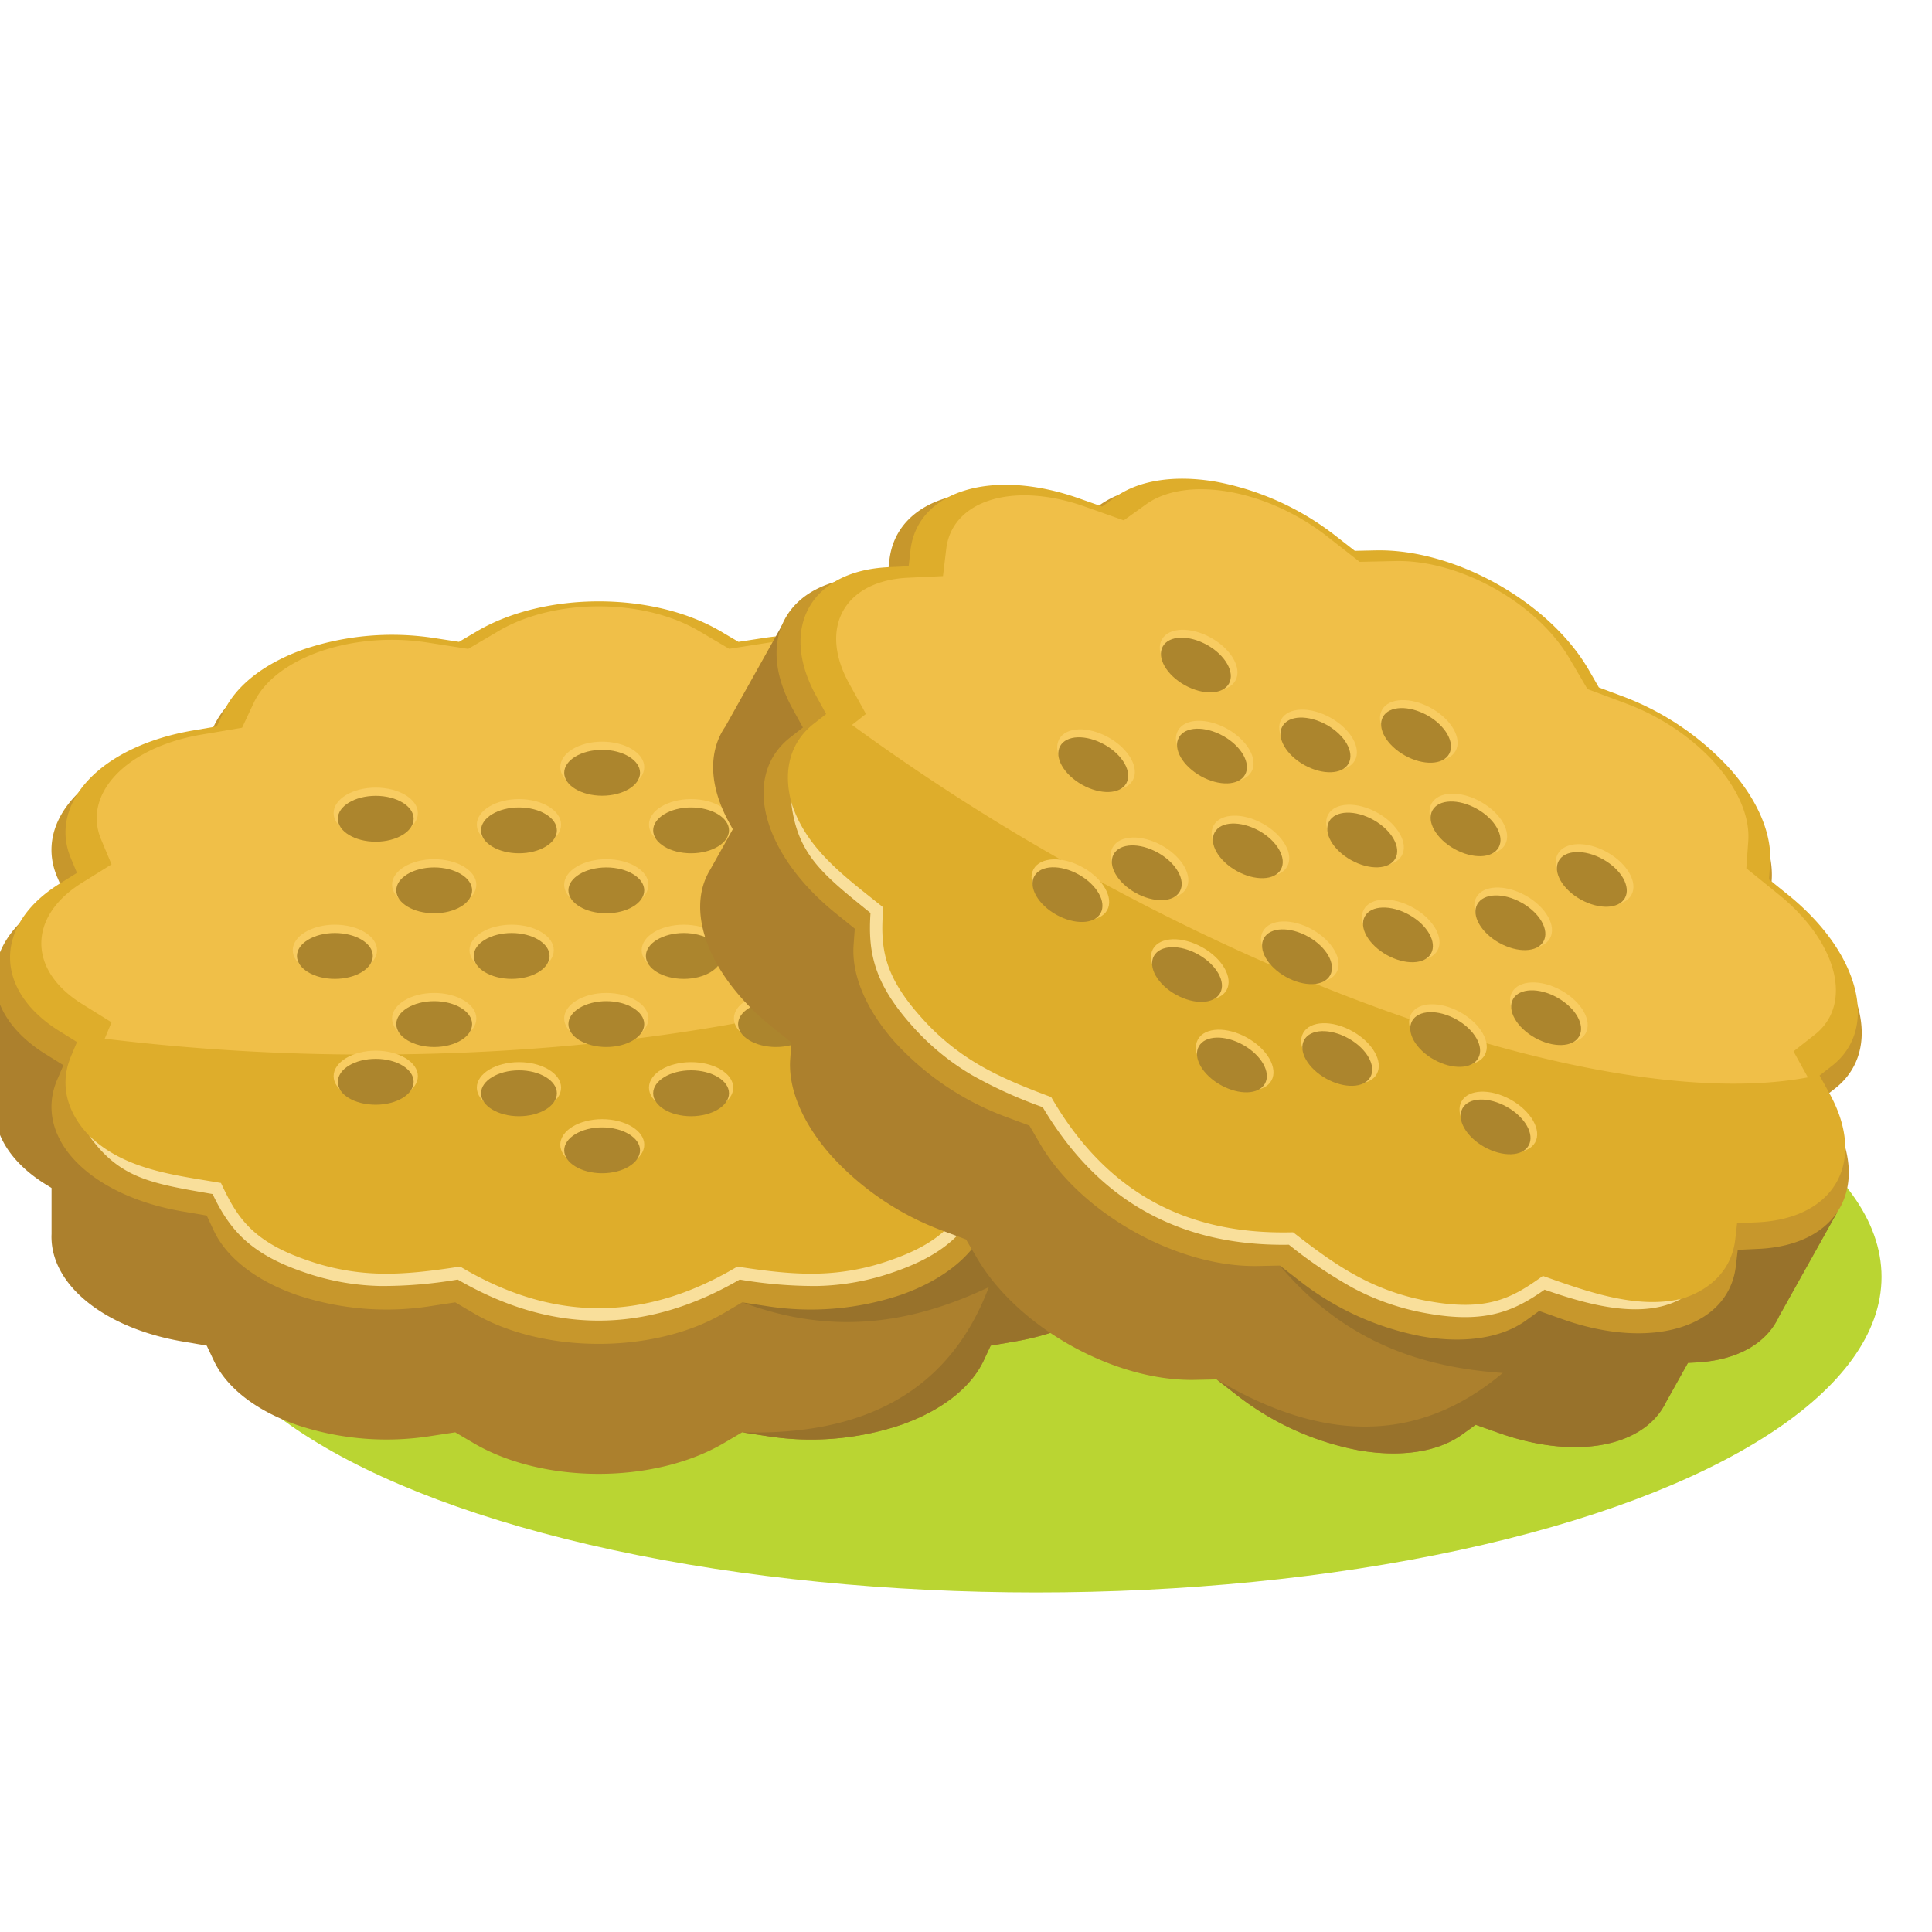 <svg id="publicdomainvectors.org" xmlns="http://www.w3.org/2000/svg" viewBox="0 0 600 600"><defs><style>.cls-1{fill:#bad532;}.cls-2{fill:#ac802d;}.cls-2,.cls-3,.cls-4,.cls-5,.cls-6,.cls-7,.cls-8,.cls-9{fill-rule:evenodd;}.cls-3{fill:#98722b;}.cls-4{fill:#c7972c;}.cls-5{fill:#dead2b;}.cls-6{fill:#f0bf48;}.cls-7{fill:#f8cc61;}.cls-8{fill:#ac852d;}.cls-9{fill:#f9df9b;}</style></defs><title>cookies-01</title><ellipse class="cls-1" cx="321.84" cy="396.55" rx="262.49" ry="98"/><path class="cls-2" d="M230.49,243.66l7.73-1.18A88,88,0,0,1,279.73,246c12.59,4.4,21.8,11.54,25.76,20l2.17,4.65,7.67,1.31c14,2.4,25.8,8,33.07,15.58,5.38,5.64,7.91,12,7.42,18.42h17.64v36.66h0c.73,9-4.49,18.2-15.68,25.16l-1.94,1.2V383c.36,6.25-2.18,12.48-7.44,18-7.27,7.62-19.07,13.18-33.06,15.58l-7.68,1.32-2.17,4.64c-4,8.46-13.17,15.6-25.76,20A88,88,0,0,1,238.22,446l-7.73-1.18-5.72,3.36c-21.61,12.71-56.07,12.71-77.68,0l-5.71-3.36L133.64,446a88,88,0,0,1-41.51-3.49c-12.59-4.4-21.79-11.54-25.75-20L64.2,417.9l-7.67-1.32c-14-2.4-25.8-8-33.06-15.58-4.7-4.92-7.22-10.4-7.46-16h0a17.42,17.42,0,0,1,0-1.77V368.94l-1.92-1.19C2.74,360.69-2.47,351.36-1.56,342.22V305.93H16.05c-.5-6.4,2-12.78,7.42-18.42,7.26-7.61,19.07-13.18,33.06-15.58l7.67-1.31L66.38,266c4-8.46,13.16-15.6,25.75-20a88,88,0,0,1,41.51-3.49l7.74,1.18,5.72-3.36c21.6-12.71,56.06-12.71,77.67,0Z"/><path class="cls-3" d="M347.21,286.33c.41.39.81.78,1.19,1.18,5.38,5.64,7.91,12,7.42,18.42h17.64v36.66h0c.73,9-4.49,18.2-15.68,25.16l-1.94,1.2V383c.36,6.25-2.18,12.48-7.44,18-7.27,7.62-19.07,13.18-33.06,15.58l-7.68,1.32-2.17,4.64c-4,8.46-13.17,15.6-25.76,20A88,88,0,0,1,238.22,446l-7.73-1.18c38.14,1.09,64.47-12.91,76.59-45.08-23,10.89-47.76,15.49-76.59,4.68q12-37.86,24-75.72Z"/><path class="cls-4" d="M230.49,203.26l7.73-1.18a88,88,0,0,1,41.51,3.49c12.59,4.39,21.8,11.54,25.76,20l2.17,4.64,7.67,1.32c14,2.39,25.8,8,33.07,15.58s9.34,16.58,5.77,25.11l-1.95,4.68,5.56,3.46c21,13.07,21,33.91,0,47l-5.56,3.46,1.95,4.67c3.57,8.53,1.5,17.5-5.77,25.12s-19.07,13.18-33.06,15.58l-7.68,1.31-2.17,4.65c-4,8.46-13.17,15.6-25.76,20a88.16,88.16,0,0,1-41.51,3.49l-7.73-1.18-5.72,3.36c-21.61,12.71-56.07,12.71-77.68,0l-5.71-3.36-7.74,1.18a88.17,88.17,0,0,1-41.51-3.49c-12.59-4.4-21.79-11.54-25.75-20l-2.18-4.65-7.67-1.31c-14-2.4-25.8-8-33.06-15.58S14.13,344,17.69,335.48l2-4.67-5.56-3.46c-21-13.08-21-33.92,0-47l5.56-3.46-2-4.68c-3.56-8.53-1.49-17.5,5.78-25.11s19.07-13.19,33.06-15.58l7.67-1.32,2.18-4.64c4-8.46,13.16-15.61,25.75-20a88,88,0,0,1,41.51-3.49l7.74,1.18,5.72-3.36c21.6-12.71,56.06-12.71,77.67,0Z"/><path class="cls-5" d="M229.35,199.33l7.53-1.16a85.82,85.82,0,0,1,40.45,3.41c12.27,4.28,21.24,11.24,25.1,19.49l2.11,4.52,7.48,1.28c13.63,2.34,25.14,7.76,32.22,15.19s9.1,16.15,5.63,24.46L348,271.08l5.42,3.37c20.46,12.74,20.46,33.05,0,45.79L348,323.61l1.91,4.56c3.47,8.31,1.45,17.05-5.63,24.47S325.65,365.48,312,367.82l-7.48,1.28-2.11,4.52c-3.86,8.25-12.83,15.21-25.1,19.49a85.82,85.82,0,0,1-40.45,3.41l-7.53-1.16-5.58,3.28c-21.05,12.38-54.62,12.38-75.68,0l-5.57-3.28L135,396.52a85.83,85.83,0,0,1-40.45-3.41c-12.26-4.28-21.23-11.24-25.09-19.49l-2.12-4.52-7.48-1.28c-13.63-2.34-25.13-7.76-32.22-15.18S18.53,336.48,22,328.17l1.9-4.56-5.41-3.37C-2,307.5-2,287.19,18.49,274.45l5.41-3.37L22,266.52c-3.47-8.31-1.46-17,5.62-24.47s18.59-12.84,32.22-15.18l7.48-1.28,2.12-4.52c3.86-8.25,12.83-15.21,25.1-19.49A85.77,85.77,0,0,1,135,198.17l7.54,1.16,5.57-3.28c21.06-12.38,54.63-12.38,75.68,0Z"/><path class="cls-6" d="M217,195.92l9.46,5.57,12.79-2c23.38-3.57,47.25,4.77,53.83,18.8l3.59,7.68,12.7,2.18c23.2,4,37,18.41,31.07,32.56l-3.23,7.73,7.82,4.88c-38,31.85-126.77,54.18-230.2,54.18a673.13,673.13,0,0,1-82.31-4.93l2.12-5.08-9.2-5.73c-16.81-10.45-16.81-27.13,0-37.59l9.2-5.73-3.24-7.73c-5.91-14.15,7.88-28.59,31.08-32.56L75.18,226l3.6-7.68c6.57-14,30.45-22.37,53.82-18.8l12.8,2,9.46-5.57C172.15,185.76,199.72,185.76,217,195.92Z"/><path class="cls-7" d="M212.35,303c7.21,0,13.09-3.55,13.09-7.91s-5.88-7.92-13.09-7.92-13.08,3.56-13.08,7.92S205.15,303,212.35,303Z"/><path class="cls-8" d="M212.35,304c6.49,0,11.78-3.2,11.78-7.12s-5.29-7.12-11.78-7.12-11.77,3.2-11.77,7.12S205.87,304,212.35,304Z"/><path class="cls-7" d="M158.9,303c7.2,0,13.08-3.55,13.08-7.91s-5.88-7.92-13.08-7.92-13.09,3.56-13.09,7.92S151.69,303,158.9,303Z"/><path class="cls-8" d="M158.9,304c6.48,0,11.77-3.2,11.77-7.12s-5.29-7.12-11.77-7.12-11.78,3.2-11.78,7.12S152.41,304,158.9,304Z"/><path class="cls-7" d="M265.06,303c7.21,0,13.08-3.55,13.08-7.91s-5.87-7.92-13.08-7.92S252,290.72,252,295.08,257.85,303,265.06,303Z"/><path class="cls-8" d="M265.06,304c6.48,0,11.77-3.2,11.77-7.12s-5.29-7.12-11.77-7.12-11.78,3.2-11.78,7.12S258.57,304,265.06,304Z"/><path class="cls-7" d="M104,303c7.21,0,13.09-3.55,13.09-7.91s-5.88-7.92-13.09-7.92-13.08,3.56-13.08,7.92S96.75,303,104,303Z"/><path class="cls-8" d="M104,304c6.49,0,11.78-3.2,11.78-7.12s-5.29-7.12-11.78-7.12-11.77,3.2-11.77,7.12S97.48,304,104,304Z"/><path class="cls-7" d="M188.3,282.67c7.2,0,13.08-3.55,13.08-7.91s-5.88-7.92-13.08-7.92-13.09,3.56-13.09,7.92S181.09,282.67,188.3,282.67Z"/><path class="cls-8" d="M188.3,283.63c6.48,0,11.77-3.2,11.77-7.12s-5.29-7.12-11.77-7.12-11.78,3.2-11.78,7.12S181.81,283.63,188.3,283.63Z"/><path class="cls-7" d="M134.84,282.67c7.21,0,13.09-3.55,13.09-7.91s-5.88-7.92-13.09-7.92-13.08,3.56-13.08,7.92S127.64,282.67,134.84,282.67Z"/><path class="cls-8" d="M134.84,283.63c6.49,0,11.78-3.2,11.78-7.12s-5.29-7.12-11.78-7.12-11.77,3.2-11.77,7.12S128.36,283.63,134.84,283.63Z"/><path class="cls-7" d="M241,282.67c7.21,0,13.09-3.55,13.09-7.91s-5.88-7.92-13.09-7.92-13.08,3.56-13.08,7.92S233.8,282.67,241,282.67Z"/><path class="cls-8" d="M241,283.63c6.48,0,11.77-3.2,11.77-7.12s-5.29-7.12-11.77-7.12-11.78,3.2-11.78,7.12S234.52,283.63,241,283.63Z"/><path class="cls-7" d="M214.62,264c7.21,0,13.09-3.55,13.09-7.91s-5.88-7.92-13.09-7.92-13.08,3.56-13.08,7.92S207.42,264,214.62,264Z"/><path class="cls-8" d="M214.62,265c6.49,0,11.78-3.2,11.78-7.12s-5.29-7.12-11.78-7.12-11.77,3.2-11.77,7.12S208.14,265,214.62,265Z"/><path class="cls-7" d="M161.17,264c7.2,0,13.08-3.55,13.08-7.91s-5.88-7.92-13.08-7.92-13.09,3.56-13.09,7.92S154,264,161.17,264Z"/><path class="cls-8" d="M161.17,265c6.48,0,11.77-3.2,11.77-7.12s-5.29-7.12-11.77-7.12-11.78,3.2-11.78,7.12S154.68,265,161.17,265Z"/><path class="cls-7" d="M256.52,258.58c7.2,0,13.08-3.56,13.08-7.92s-5.88-7.91-13.08-7.91-13.09,3.55-13.09,7.91S249.31,258.58,256.52,258.58Z"/><path class="cls-8" d="M256.52,259.54c6.48,0,11.77-3.2,11.77-7.12s-5.29-7.13-11.77-7.13-11.78,3.2-11.78,7.13S250,259.54,256.52,259.54Z"/><path class="cls-7" d="M116.69,260.43c7.21,0,13.08-3.55,13.08-7.91s-5.87-7.92-13.08-7.92-13.08,3.56-13.08,7.92S109.48,260.43,116.69,260.43Z"/><path class="cls-8" d="M116.69,261.4c6.49,0,11.77-3.21,11.77-7.13s-5.28-7.12-11.77-7.12-11.77,3.2-11.77,7.12S110.21,261.4,116.69,261.4Z"/><path class="cls-7" d="M187,246.16c7.2,0,13.08-3.56,13.08-7.92s-5.88-7.91-13.08-7.91S174,233.88,174,238.24,179.83,246.16,187,246.16Z"/><path class="cls-8" d="M187,247.12c6.48,0,11.77-3.2,11.77-7.12s-5.29-7.13-11.77-7.13-11.78,3.2-11.78,7.13S180.55,247.12,187,247.12Z"/><path class="cls-7" d="M188.3,324.2c7.2,0,13.08-3.55,13.08-7.91s-5.88-7.92-13.08-7.92-13.09,3.56-13.09,7.92S181.09,324.2,188.3,324.2Z"/><path class="cls-8" d="M188.3,325.16c6.48,0,11.77-3.2,11.77-7.12s-5.29-7.12-11.77-7.12-11.78,3.2-11.78,7.12S181.81,325.16,188.3,325.16Z"/><path class="cls-7" d="M134.84,324.2c7.21,0,13.09-3.55,13.09-7.91s-5.88-7.92-13.09-7.92-13.08,3.56-13.08,7.92S127.64,324.2,134.84,324.2Z"/><path class="cls-8" d="M134.84,325.16c6.49,0,11.78-3.2,11.78-7.12s-5.29-7.12-11.78-7.12-11.77,3.2-11.77,7.12S128.36,325.16,134.84,325.16Z"/><path class="cls-7" d="M241,324.2c7.21,0,13.09-3.55,13.09-7.91s-5.88-7.92-13.09-7.92-13.08,3.56-13.08,7.92S233.8,324.2,241,324.2Z"/><path class="cls-8" d="M241,325.16c6.48,0,11.77-3.2,11.77-7.12s-5.29-7.12-11.77-7.12-11.78,3.2-11.78,7.12S234.52,325.16,241,325.16Z"/><path class="cls-7" d="M214.62,345.68c7.21,0,13.09-3.55,13.09-7.91s-5.88-7.92-13.09-7.92-13.08,3.56-13.08,7.92S207.42,345.68,214.62,345.68Z"/><path class="cls-8" d="M214.62,346.65c6.49,0,11.78-3.2,11.78-7.13s-5.29-7.12-11.78-7.12-11.77,3.2-11.77,7.12S208.14,346.65,214.62,346.65Z"/><path class="cls-7" d="M161.17,345.68c7.2,0,13.08-3.55,13.08-7.91s-5.88-7.92-13.08-7.92-13.09,3.56-13.09,7.92S154,345.68,161.17,345.68Z"/><path class="cls-8" d="M161.17,346.65c6.48,0,11.77-3.2,11.77-7.13s-5.29-7.12-11.77-7.12-11.78,3.2-11.78,7.12S154.68,346.65,161.17,346.65Z"/><path class="cls-7" d="M267.9,340.26c7.21,0,13.09-3.55,13.09-7.91s-5.88-7.92-13.09-7.92-13.08,3.56-13.08,7.92S260.7,340.26,267.9,340.26Z"/><path class="cls-8" d="M267.9,341.22c6.49,0,11.78-3.2,11.78-7.12S274.39,327,267.9,327s-11.77,3.2-11.77,7.13S261.42,341.22,267.9,341.22Z"/><path class="cls-7" d="M116.69,342.12c7.21,0,13.08-3.56,13.08-7.92s-5.87-7.91-13.08-7.91-13.08,3.55-13.08,7.91S109.48,342.12,116.69,342.12Z"/><path class="cls-8" d="M116.69,343.08c6.49,0,11.77-3.2,11.77-7.13s-5.28-7.12-11.77-7.12S104.92,332,104.92,336,110.21,343.08,116.69,343.08Z"/><path class="cls-7" d="M187,363.4c7.2,0,13.08-3.55,13.08-7.91s-5.88-7.92-13.08-7.92S174,351.13,174,355.49,179.83,363.4,187,363.4Z"/><path class="cls-8" d="M187,364.36c6.48,0,11.77-3.2,11.77-7.12s-5.29-7.12-11.77-7.12-11.78,3.2-11.78,7.12S180.55,364.36,187,364.36Z"/><path class="cls-9" d="M344.24,352.64c-7.11,11.38-23.67,15.62-38.39,18.18-2.45,5.11-5.08,9.53-9.12,13.44-4.26,4.12-10.05,7.62-18.77,10.66a76.65,76.65,0,0,1-24.29,4.46,139.55,139.55,0,0,1-23.95-2c-14.86,8.63-29.54,12.81-44.13,12.75s-29-4.38-43.45-12.75a139.47,139.47,0,0,1-23.95,2,76.65,76.65,0,0,1-24.29-4.46c-8.71-3-14.49-6.54-18.76-10.67-4-3.91-6.68-8.32-9.12-13.43-19-3.3-28.76-4.74-38.4-18.18,11.15,10.76,26.61,12.26,41,14.74,2.46,5.26,4.92,10,9.16,14.11h0c3.87,3.75,9.22,7,17.37,9.8a72.88,72.88,0,0,0,23.1,4.25c7.52.16,15.21-.75,24-2.09l.66-.1.59.35c14,8.25,28,12.51,42.13,12.57s28.31-4.06,42.77-12.57l.59-.35.66.11c8.77,1.34,16.46,2.24,24,2.08a72.78,72.78,0,0,0,23.1-4.25c8.15-2.84,13.49-6.05,17.37-9.81s6.35-8.09,8.74-13.2l.43-.91,1-.17C318.09,364.83,334,362.1,344.24,352.64Z"/><path class="cls-2" d="M475.91,252.75l7.33,2.74a88.12,88.12,0,0,1,34.54,23.3c8.84,10,13.39,20.7,12.72,30l-.36,5.11,6.06,4.89c11,8.92,18.63,19.54,21.26,29.73,1.95,7.55,1,14.36-2.51,19.7l15.41,8.6-17.88,32h0c-3.77,8.24-12.8,13.69-26,14.31l-2.27.11-6.86,12.27c-2.74,5.63-8,9.83-15.27,12.08-10.06,3.1-23.08,2.2-36.46-2.53l-7.35-2.59-4.16,3c-7.58,5.46-19.1,7.2-32.24,4.9A88.08,88.08,0,0,1,384,433.19l-6.17-4.8-6.64.14c-25.06.56-55.14-16.25-67.81-37.88L300,384.92l-7.32-2.73a88.15,88.15,0,0,1-34.54-23.3c-8.85-10-13.4-20.7-12.73-30l.37-5.12-6.06-4.88c-11.05-8.92-18.64-19.54-21.27-29.73-1.69-6.58-1.23-12.6,1.27-17.57h0c.26-.53.55-1.05.86-1.55l7-12.5-1.1-2c-6.46-11.7-6.46-22.39-1.21-29.93L243,193.94l15.38,8.58c2.68-5.82,8-10.16,15.45-12.46,10.06-3.1,23.09-2.21,36.47,2.53l7.34,2.59,4.16-3c7.59-5.46,19.11-7.2,32.24-4.9a88.08,88.08,0,0,1,37.94,17.2l6.18,4.8,6.63-.15c25.06-.55,55.14,16.25,67.81,37.89Z"/><path class="cls-3" d="M557,346.93c.17.54.32,1.07.46,1.61,1.95,7.55,1,14.36-2.51,19.7l15.41,8.6-17.88,32h0c-3.77,8.24-12.8,13.69-26,14.31l-2.27.11-6.86,12.27c-2.74,5.63-8,9.83-15.27,12.08-10.06,3.1-23.08,2.2-36.46-2.53l-7.35-2.59-4.16,3c-7.58,5.46-19.1,7.2-32.24,4.9A88.08,88.08,0,0,1,384,433.19l-6.17-4.8c32.76,19.55,62.58,20.17,88.85-2-25.43-1.73-49.25-9.78-69.15-33.27l57.87-54.4Z"/><path class="cls-4" d="M495.62,217.48l7.32,2.74a88.21,88.21,0,0,1,34.54,23.29c8.85,10,13.4,20.71,12.73,30l-.37,5.11,6.06,4.89c11,8.92,18.64,19.54,21.27,29.73s.06,19-7.21,24.74l-4,3.13,3.17,5.73c12,21.66,1.79,39.85-22.92,41l-6.54.31-.58,5c-1.05,9.18-7.23,16-17.29,19.1s-23.08,2.21-36.46-2.52l-7.34-2.6-4.16,3c-7.59,5.45-19.11,7.2-32.24,4.9a88.14,88.14,0,0,1-37.94-17.2l-6.18-4.8-6.63.14c-25.07.56-55.14-16.25-67.81-37.88l-3.35-5.73-7.33-2.73a88.23,88.23,0,0,1-34.54-23.3c-8.84-10-13.39-20.7-12.73-30l.37-5.12-6.06-4.89c-11-8.91-18.63-19.53-21.26-29.73s-.06-19,7.21-24.73l4-3.13-3.16-5.74c-12-21.65-1.8-39.85,22.92-41l6.54-.31.57-5c1.05-9.19,7.23-16,17.29-19.11s23.08-2.21,36.46,2.52l7.35,2.6,4.16-3c7.58-5.46,19.1-7.21,32.24-4.9a88.23,88.23,0,0,1,37.94,17.19l6.17,4.81,6.64-.15c25.06-.55,55.14,16.25,67.8,37.88Z"/><path class="cls-5" d="M496.54,213.49l7.14,2.67a86,86,0,0,1,33.65,22.7c8.62,9.72,13,20.17,12.4,29.25l-.35,5,5.9,4.76c10.76,8.69,18.16,19,20.72,29s.06,18.54-7,24.1L565.09,334l3.08,5.59c11.66,21.1,1.76,38.83-22.32,40l-6.38.3-.56,4.91c-1,8.95-7,15.59-16.84,18.62s-22.49,2.15-35.53-2.46l-7.16-2.53-4.05,2.91c-7.4,5.32-18.62,7-31.42,4.78a85.77,85.77,0,0,1-37-16.76l-6-4.68-6.47.14c-24.42.54-53.73-15.83-66.07-36.91l-3.27-5.58L318,339.61a85.79,85.79,0,0,1-33.65-22.7c-8.62-9.72-13.05-20.17-12.4-29.25l.36-5-5.91-4.77c-10.76-8.69-18.15-19-20.72-29s-.06-18.54,7-24.1l3.89-3.05-3.08-5.59c-11.66-21.1-1.75-38.83,22.33-40l6.37-.3.56-4.91c1-8.94,7-15.59,16.85-18.61s22.49-2.16,35.53,2.46l7.15,2.52,4.05-2.91c7.4-5.32,18.62-7,31.42-4.78a86,86,0,0,1,37,16.76l6,4.68,6.46-.14c24.42-.54,53.73,15.83,66.07,36.91Z"/><path class="cls-6" d="M487.42,204.5,493,214l12.12,4.53c22.16,8.29,38.93,27.21,37.82,42.67l-.6,8.46,10,8.09c18.31,14.78,23.3,34.11,11.25,43.58l-6.6,5.18,4.46,8.07c-48.73,9.26-137.11-14.53-227.4-65a672.28,672.28,0,0,1-69.45-44.46l4.33-3.4-5.24-9.48c-9.57-17.33-1.44-31.89,18.33-32.82l10.83-.51,1-8.34c1.74-15.23,20.81-21.11,43-13.27l12.14,4.3,6.89-4.95c12.58-9.05,37.49-4.69,56.15,9.83l10.22,8,11-.24C453.22,173.75,477.29,187.19,487.42,204.5Z"/><path class="cls-7" d="M438.86,281.88c6.31,3.52,9.7,9.47,7.56,13.29s-9,4.05-15.28.53-9.69-9.47-7.56-13.29S432.55,278.36,438.86,281.88Z"/><path class="cls-8" d="M437.62,284.1c5.68,3.17,8.72,8.53,6.81,12s-8.08,3.65-13.76.48-8.72-8.53-6.8-12S431.94,280.93,437.62,284.1Z"/><path class="cls-7" d="M392.2,255.81c6.31,3.52,9.69,9.47,7.56,13.29s-9,4-15.28.53-9.7-9.48-7.57-13.29S385.89,252.28,392.2,255.81Z"/><path class="cls-8" d="M391,258c5.67,3.17,8.72,8.53,6.8,12s-8.08,3.65-13.75.48-8.73-8.53-6.81-12S385.28,254.86,391,258Z"/><path class="cls-7" d="M484.88,307.59c6.3,3.52,9.69,9.47,7.56,13.29s-9,4.05-15.29.53-9.69-9.48-7.56-13.29S478.57,304.06,484.88,307.59Z"/><path class="cls-8" d="M483.63,309.81c5.68,3.17,8.73,8.52,6.81,12s-8.08,3.65-13.75.48-8.73-8.53-6.81-12S478,306.64,483.63,309.81Z"/><path class="cls-7" d="M344.24,229c6.31,3.52,9.69,9.47,7.56,13.29s-9,4.05-15.28.53-9.7-9.48-7.56-13.3S337.93,225.49,344.24,229Z"/><path class="cls-8" d="M343,231.24c5.67,3.17,8.72,8.52,6.8,12s-8.07,3.65-13.75.47-8.73-8.52-6.81-12S337.32,228.06,343,231.24Z"/><path class="cls-7" d="M427.77,252.41c6.31,3.53,9.7,9.48,7.57,13.29s-9,4.06-15.29.53-9.69-9.47-7.56-13.29S421.46,248.89,427.77,252.41Z"/><path class="cls-8" d="M426.53,254.63c5.68,3.18,8.73,8.53,6.81,12s-8.08,3.65-13.76.48-8.72-8.53-6.8-12S420.85,251.46,426.53,254.63Z"/><path class="cls-7" d="M381.11,226.34c6.31,3.53,9.69,9.48,7.56,13.29s-9,4.06-15.28.53-9.7-9.47-7.56-13.29S374.8,222.82,381.11,226.34Z"/><path class="cls-8" d="M379.87,228.56c5.67,3.17,8.72,8.53,6.8,12s-8.08,3.65-13.75.48-8.73-8.53-6.81-12S374.19,225.39,379.87,228.56Z"/><path class="cls-7" d="M473.79,278.12c6.3,3.52,9.69,9.47,7.56,13.29s-9,4-15.28.53-9.7-9.48-7.57-13.29S467.48,274.59,473.79,278.12Z"/><path class="cls-8" d="M472.54,280.34c5.68,3.17,8.73,8.53,6.81,12s-8.08,3.65-13.75.48-8.73-8.53-6.81-12S466.87,277.17,472.54,280.34Z"/><path class="cls-7" d="M459.86,249c6.31,3.53,9.69,9.48,7.56,13.29s-9,4.06-15.28.53-9.7-9.47-7.56-13.29S453.55,245.43,459.86,249Z"/><path class="cls-8" d="M458.62,251.17c5.67,3.17,8.72,8.53,6.8,12s-8.07,3.65-13.75.48-8.72-8.53-6.81-12S452.94,248,458.62,251.17Z"/><path class="cls-7" d="M413.19,222.88c6.31,3.52,9.7,9.48,7.57,13.29s-9,4.05-15.29.53-9.69-9.47-7.56-13.29S406.88,219.36,413.19,222.88Z"/><path class="cls-8" d="M412,225.1c5.68,3.17,8.73,8.53,6.81,12s-8.08,3.65-13.76.48-8.72-8.53-6.8-12S406.28,221.93,412,225.1Z"/><path class="cls-7" d="M499.08,264.65c6.31,3.52,9.69,9.47,7.56,13.29s-9,4.05-15.28.53-9.7-9.48-7.56-13.29S492.77,261.12,499.08,264.65Z"/><path class="cls-8" d="M497.84,266.87c5.67,3.17,8.72,8.53,6.8,12s-8.07,3.65-13.75.48-8.72-8.53-6.81-12S492.16,263.7,497.84,266.87Z"/><path class="cls-7" d="M376.11,198.07c6.3,3.53,9.69,9.48,7.56,13.29s-9,4.06-15.29.53-9.69-9.47-7.56-13.29S369.8,194.55,376.11,198.07Z"/><path class="cls-8" d="M374.87,200.29c5.67,3.17,8.72,8.53,6.8,12s-8.08,3.65-13.75.48-8.73-8.53-6.81-12S369.19,197.12,374.87,200.29Z"/><path class="cls-7" d="M444.48,219.92c6.31,3.52,9.69,9.47,7.56,13.29s-9,4-15.28.53-9.69-9.48-7.56-13.29S438.17,216.39,444.48,219.92Z"/><path class="cls-8" d="M443.24,222.14c5.68,3.17,8.72,8.53,6.81,12s-8.08,3.65-13.76.48-8.72-8.53-6.8-12S437.56,219,443.24,222.14Z"/><path class="cls-7" d="M407.52,288.66c6.31,3.53,9.69,9.48,7.56,13.3s-9,4.05-15.28.53-9.7-9.48-7.56-13.3S401.21,285.14,407.52,288.66Z"/><path class="cls-8" d="M406.28,290.89c5.67,3.17,8.72,8.52,6.8,12s-8.07,3.65-13.75.47-8.72-8.52-6.8-12S400.6,287.72,406.28,290.89Z"/><path class="cls-7" d="M360.85,262.59c6.31,3.53,9.7,9.48,7.57,13.3s-9,4.05-15.29.52-9.69-9.47-7.56-13.29S354.54,259.07,360.85,262.59Z"/><path class="cls-8" d="M359.61,264.82c5.68,3.17,8.72,8.52,6.81,12s-8.08,3.64-13.76.47-8.72-8.52-6.8-12S353.94,261.64,359.61,264.82Z"/><path class="cls-7" d="M453.53,314.37c6.31,3.53,9.7,9.48,7.56,13.29s-9,4.06-15.28.53-9.69-9.47-7.56-13.29S447.22,310.85,453.53,314.37Z"/><path class="cls-8" d="M452.29,316.59c5.68,3.18,8.72,8.53,6.8,12s-8.07,3.65-13.75.48-8.72-8.53-6.8-12S446.61,313.42,452.29,316.59Z"/><path class="cls-7" d="M420,320.26c6.31,3.52,9.69,9.47,7.56,13.29s-9,4.05-15.28.53-9.69-9.48-7.56-13.29S413.71,316.73,420,320.26Z"/><path class="cls-8" d="M418.78,322.48c5.68,3.17,8.72,8.53,6.8,12s-8.07,3.65-13.75.48-8.72-8.53-6.8-12S413.1,319.31,418.78,322.48Z"/><path class="cls-7" d="M373.36,294.19c6.3,3.52,9.69,9.47,7.56,13.29s-9,4-15.29.53-9.69-9.48-7.56-13.29S367.05,290.66,373.36,294.19Z"/><path class="cls-8" d="M372.11,296.41c5.68,3.17,8.73,8.53,6.81,12s-8.08,3.65-13.75.48-8.73-8.53-6.81-12S366.44,293.24,372.11,296.41Z"/><path class="cls-7" d="M469.18,341.51c6.31,3.53,9.7,9.48,7.56,13.29s-9,4.05-15.28.53-9.69-9.47-7.56-13.29S462.87,338,469.18,341.51Z"/><path class="cls-8" d="M467.94,343.73c5.68,3.17,8.72,8.53,6.8,12s-8.07,3.65-13.75.48-8.72-8.53-6.8-12S462.26,340.56,467.94,343.73Z"/><path class="cls-7" d="M336.27,269.38c6.31,3.52,9.69,9.47,7.56,13.29s-9,4.05-15.28.53-9.7-9.48-7.56-13.29S330,265.85,336.27,269.38Z"/><path class="cls-8" d="M335,271.6c5.67,3.17,8.72,8.53,6.8,12s-8.07,3.65-13.75.48-8.73-8.53-6.81-12S329.35,268.43,335,271.6Z"/><path class="cls-7" d="M387.3,322.27c6.31,3.53,9.69,9.48,7.56,13.3s-9,4.05-15.28.52-9.7-9.47-7.56-13.29S381,318.75,387.3,322.27Z"/><path class="cls-8" d="M386.06,324.5c5.67,3.17,8.72,8.52,6.8,12s-8.07,3.64-13.75.47-8.73-8.52-6.81-12S380.38,321.32,386.06,324.5Z"/><path class="cls-9" d="M522.07,403.37c-11.76,6.47-28.29,2.09-42.39-2.85-4.63,3.26-9.07,5.84-14.51,7.28-5.73,1.52-12.49,1.75-21.59.15A76.54,76.54,0,0,1,420.21,400a139.58,139.58,0,0,1-19.93-13.44c-17.18.28-32-3.23-44.74-10.4s-23.21-18-31.72-32.32a139.1,139.1,0,0,1-21.89-9.92,76.73,76.73,0,0,1-19-15.73c-6.12-6.91-9.47-12.78-11.18-18.47-1.63-5.39-1.77-10.52-1.41-16.18-15-12.15-22.79-18.16-24.65-34.6,4.48,14.84,17.25,23.69,28.61,32.87-.42,5.8-.59,11.14,1.11,16.79h0c1.55,5.16,4.65,10.57,10.38,17a72.77,72.77,0,0,0,18.1,15c6.48,3.81,13.64,6.77,21.94,9.87l.63.24.34.59c8.23,14.05,18.38,24.59,30.65,31.52s26.69,10.26,43.47,9.89l.68,0,.53.41c7,5.45,13.27,10,19.91,13.51a72.61,72.61,0,0,0,22.23,7.56c8.51,1.49,14.73,1.3,20-.09s9.48-4,14.06-7.26l.82-.59.94.33C493.29,401.26,508.48,406.61,522.07,403.37Z"/></svg>